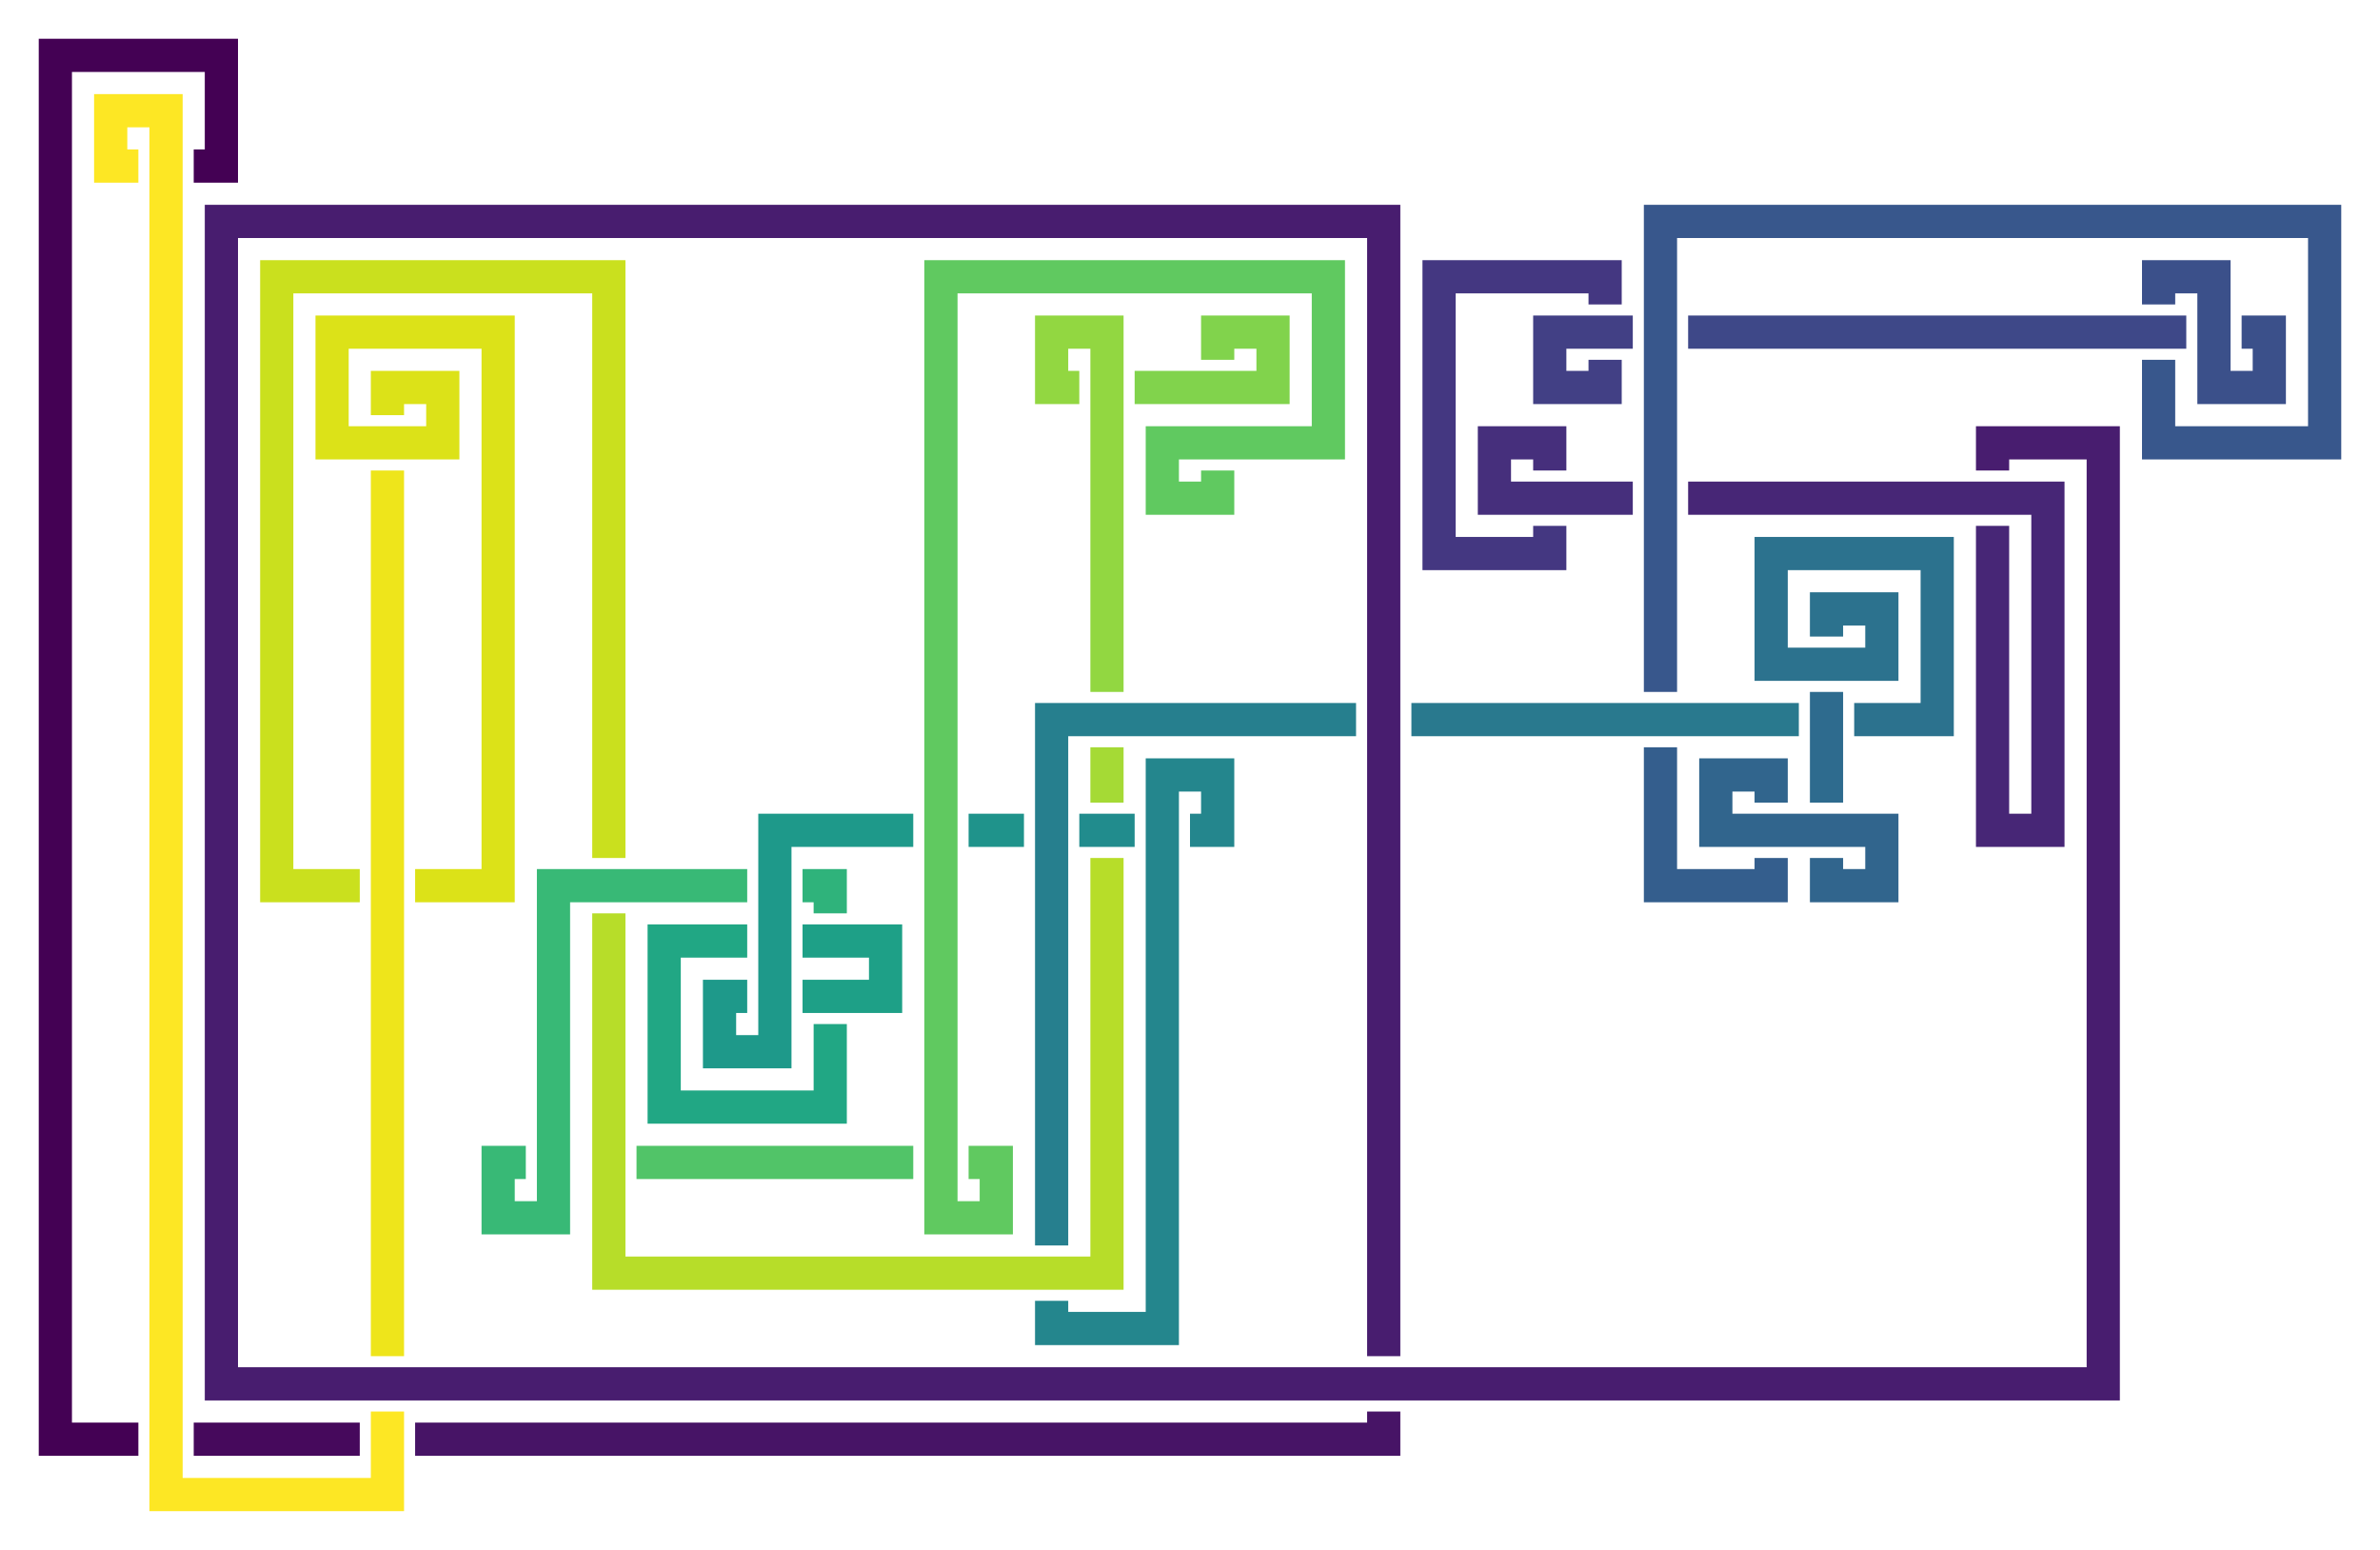 <?xml version="1.0" encoding="utf-8" ?>
<svg baseProfile="full" height="168.0" version="1.1" width="258.0" xmlns="http://www.w3.org/2000/svg" xmlns:ev="http://www.w3.org/2001/xml-events" xmlns:xlink="http://www.w3.org/1999/xlink"><defs /><polyline fill="none" points="21.0,18.0 24.0,18.0 24.0,6.0 6.0,6.0 6.0,156.0 15.0,156.0" stroke="rgb(68,1,84)" stroke-width="3.6" /><polyline fill="none" points="21.0,156.0 39.0,156.0" stroke="rgb(70,9,92)" stroke-width="3.6" /><polyline fill="none" points="45.0,156.0 150.0,156.0 150.0,153.0" stroke="rgb(71,20,102)" stroke-width="3.6" /><polyline fill="none" points="150.0,147.0 150.0,24.0 24.0,24.0 24.0,150.0 228.0,150.0 228.0,48.0 216.0,48.0 216.0,51.0" stroke="rgb(72,29,111)" stroke-width="3.6" /><polyline fill="none" points="216.0,57.0 216.0,90.0 222.0,90.0 222.0,54.0 183.0,54.0" stroke="rgb(71,38,118)" stroke-width="3.6" /><polyline fill="none" points="177.0,54.0 162.0,54.0 162.0,48.0 168.0,48.0 168.0,51.0" stroke="rgb(70,47,124)" stroke-width="3.6" /><polyline fill="none" points="168.0,57.0 168.0,60.0 156.0,60.0 156.0,30.0 174.0,30.0 174.0,33.0" stroke="rgb(68,55,129)" stroke-width="3.6" /><polyline fill="none" points="174.0,39.0 174.0,42.0 168.0,42.0 168.0,36.0 177.0,36.0" stroke="rgb(66,64,133)" stroke-width="3.6" /><polyline fill="none" points="183.0,36.0 237.0,36.0" stroke="rgb(62,72,136)" stroke-width="3.6" /><polyline fill="none" points="243.0,36.0 246.0,36.0 246.0,42.0 240.0,42.0 240.0,30.0 234.0,30.0 234.0,33.0" stroke="rgb(59,80,138)" stroke-width="3.6" /><polyline fill="none" points="234.0,39.0 234.0,48.0 252.0,48.0 252.0,24.0 180.0,24.0 180.0,75.0" stroke="rgb(56,87,140)" stroke-width="3.6" /><polyline fill="none" points="180.0,81.0 180.0,96.0 192.0,96.0 192.0,93.0" stroke="rgb(52,94,141)" stroke-width="3.6" /><polyline fill="none" points="192.0,87.0 192.0,84.0 186.0,84.0 186.0,90.0 204.0,90.0 204.0,96.0 198.0,96.0 198.0,93.0" stroke="rgb(49,101,141)" stroke-width="3.6" /><polyline fill="none" points="198.0,87.0 198.0,75.0" stroke="rgb(46,107,142)" stroke-width="3.6" /><polyline fill="none" points="198.0,69.0 198.0,66.0 204.0,66.0 204.0,72.0 192.0,72.0 192.0,60.0 210.0,60.0 210.0,78.0 201.0,78.0" stroke="rgb(44,114,142)" stroke-width="3.6" /><polyline fill="none" points="195.0,78.0 153.0,78.0" stroke="rgb(41,121,142)" stroke-width="3.6" /><polyline fill="none" points="147.0,78.0 114.0,78.0 114.0,135.0" stroke="rgb(38,127,142)" stroke-width="3.6" /><polyline fill="none" points="114.0,141.0 114.0,144.0 126.0,144.0 126.0,84.0 132.0,84.0 132.0,90.0 129.0,90.0" stroke="rgb(36,134,141)" stroke-width="3.6" /><polyline fill="none" points="123.0,90.0 117.0,90.0" stroke="rgb(33,140,141)" stroke-width="3.6" /><polyline fill="none" points="111.0,90.0 105.0,90.0" stroke="rgb(31,147,139)" stroke-width="3.6" /><polyline fill="none" points="99.0,90.0 84.0,90.0 84.0,114.0 78.0,114.0 78.0,108.0 81.0,108.0" stroke="rgb(30,153,138)" stroke-width="3.6" /><polyline fill="none" points="87.0,108.0 96.0,108.0 96.0,102.0 87.0,102.0" stroke="rgb(30,160,135)" stroke-width="3.6" /><polyline fill="none" points="81.0,102.0 72.0,102.0 72.0,120.0 90.0,120.0 90.0,111.0" stroke="rgb(33,167,132)" stroke-width="3.6" /><polyline fill="none" points="90.0,105.0 90.0,105.0" stroke="rgb(39,173,128)" stroke-width="3.6" /><polyline fill="none" points="90.0,99.0 90.0,96.0 87.0,96.0" stroke="rgb(47,179,123)" stroke-width="3.6" /><polyline fill="none" points="81.0,96.0 60.0,96.0 60.0,132.0 54.0,132.0 54.0,126.0 57.0,126.0" stroke="rgb(56,185,118)" stroke-width="3.6" /><polyline fill="none" points="63.0,126.0 63.0,126.0" stroke="rgb(68,190,112)" stroke-width="3.6" /><polyline fill="none" points="69.0,126.0 99.0,126.0" stroke="rgb(81,196,104)" stroke-width="3.6" /><polyline fill="none" points="105.0,126.0 108.0,126.0 108.0,132.0 102.0,132.0 102.0,30.0 144.0,30.0 144.0,48.0 126.0,48.0 126.0,54.0 132.0,54.0 132.0,51.0" stroke="rgb(96,201,96)" stroke-width="3.6" /><polyline fill="none" points="132.0,45.0 132.0,45.0" stroke="rgb(112,206,86)" stroke-width="3.6" /><polyline fill="none" points="132.0,39.0 132.0,36.0 138.0,36.0 138.0,42.0 123.0,42.0" stroke="rgb(129,211,76)" stroke-width="3.6" /><polyline fill="none" points="117.0,42.0 114.0,42.0 114.0,36.0 120.0,36.0 120.0,75.0" stroke="rgb(146,215,65)" stroke-width="3.6" /><polyline fill="none" points="120.0,81.0 120.0,87.0" stroke="rgb(165,218,53)" stroke-width="3.6" /><polyline fill="none" points="120.0,93.0 120.0,138.0 66.0,138.0 66.0,99.0" stroke="rgb(183,221,41)" stroke-width="3.6" /><polyline fill="none" points="66.0,93.0 66.0,30.0 30.0,30.0 30.0,96.0 39.0,96.0" stroke="rgb(202,224,30)" stroke-width="3.6" /><polyline fill="none" points="45.0,96.0 54.0,96.0 54.0,36.0 36.0,36.0 36.0,48.0 48.0,48.0 48.0,42.0 42.0,42.0 42.0,45.0" stroke="rgb(220,226,24)" stroke-width="3.6" /><polyline fill="none" points="42.0,51.0 42.0,147.0" stroke="rgb(238,229,27)" stroke-width="3.6" /><polyline fill="none" points="42.0,153.0 42.0,162.0 18.0,162.0 18.0,12.0 12.0,12.0 12.0,18.0 15.0,18.0" stroke="rgb(253,231,36)" stroke-width="3.6" /></svg>
